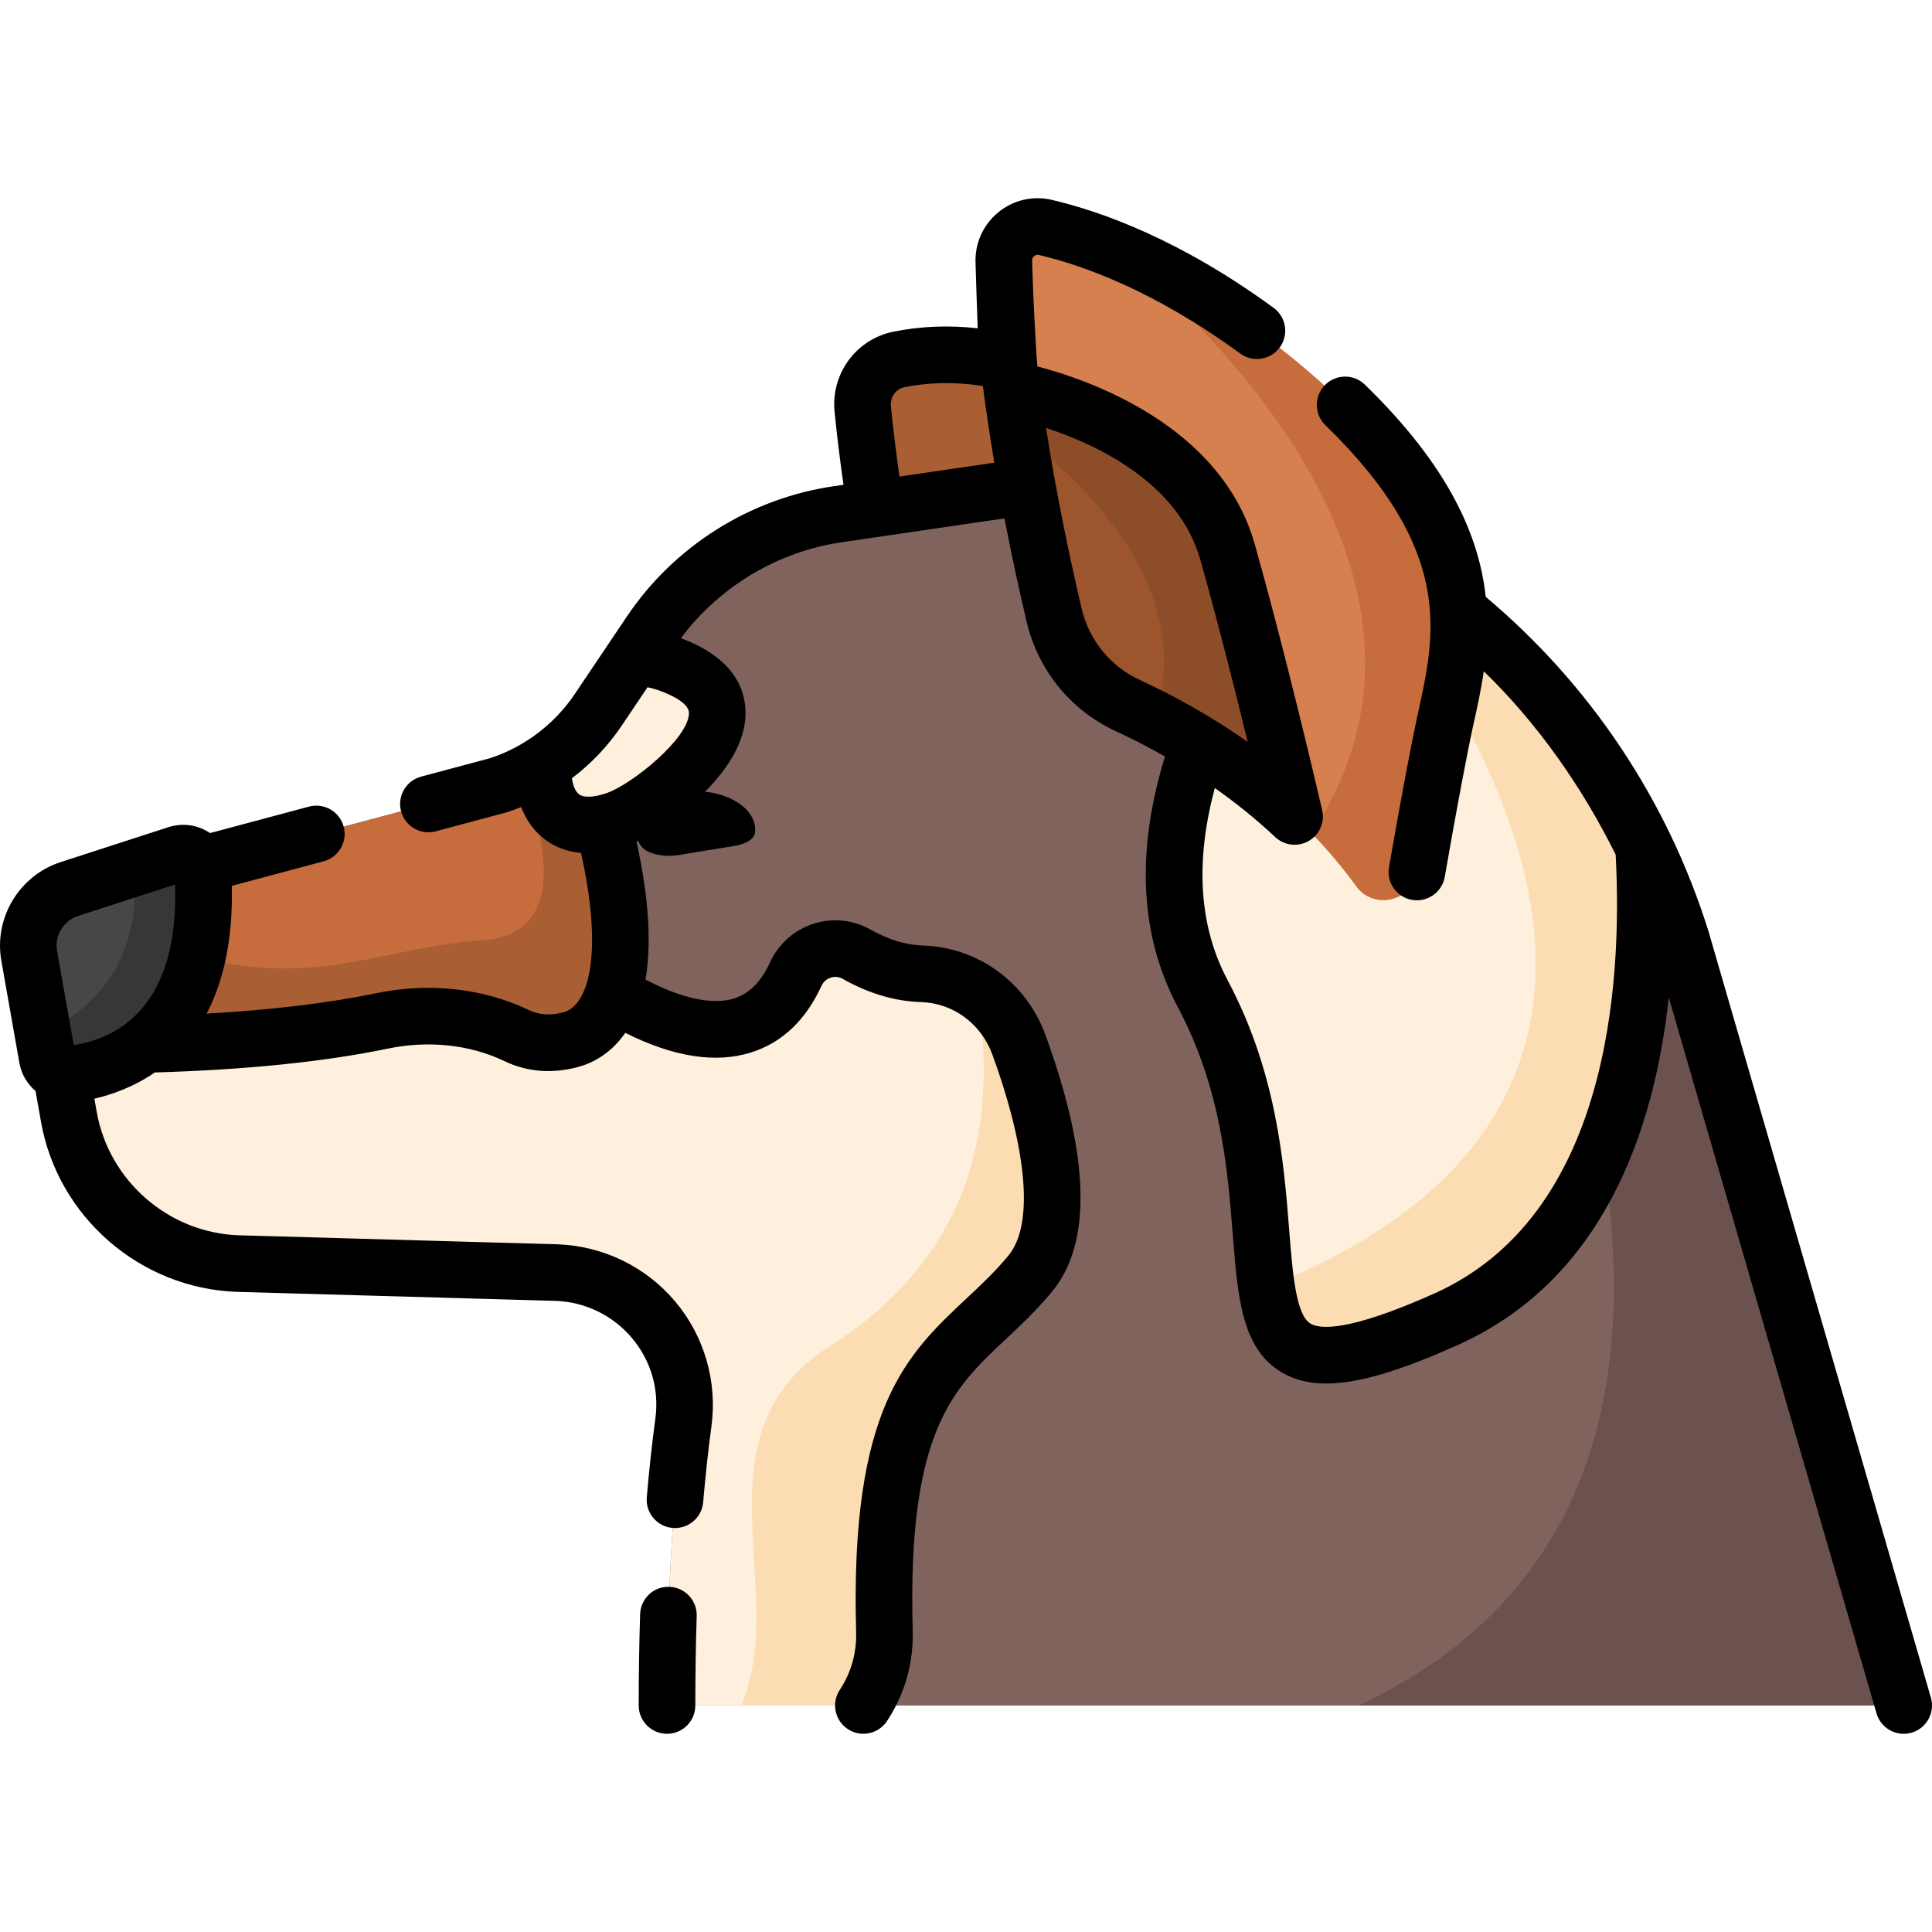 <svg id="Capa_1" enable-background="new 0 0 511.996 511.996" height="512" viewBox="0 0 511.996 511.996" width="512" xmlns="http://www.w3.org/2000/svg"><g><g><path d="m344.653 213.163s13.506-51.677-33.249-92.824c-31.771-27.961-58.973-27.964-73.145-25.094-6.108 1.237-10.242 6.964-9.626 13.165 4.568 46.006 17.432 92.359 17.432 92.359z" fill="#aa5e33"/><path d="m176.763 451.97h327.731l-58.926-203.049c-17.84-56.881-62.359-101.449-119.221-119.35-12.255-3.858-25.223-4.894-37.935-3.031l-66.354 9.724c-20.254 2.968-38.314 14.348-49.734 31.338l-13.791 20.519c-6.348 9.444-15.682 16.485-26.507 19.994l-112.047 29.964c-6.487 2.103-10.432 8.666-9.246 15.381l7.51 42.508c3.864 21.869 22.473 38.07 44.665 38.887l84.693 2.396c20.705.762 36.294 19.199 33.501 39.729-2.387 17.549-4.339 41.987-4.339 74.99z" fill="#81635e"/><path d="m374.048 171.886-2.683-21.009c34.915 22.822 61.415 57.265 74.199 98.048l58.931 203.043h-144.624c143.797-66.582 14.177-280.082 14.177-280.082z" fill="#6c524e"/><path d="m383.206 349.615c-73.21 32.82-31.89-25.04-64.51-86.35-22.03-41.41 8.84-93.53 31.86-124.12 37.03 17.78 66.99 47.59 84.96 84.51 2.36 37.96-1.59 103.23-52.31 125.96z" fill="#fef0dc"/><path d="m383.206 349.615c-36.94 16.56-44.72 10.03-47.55-8.38 150.43-60.48 16.26-200.67 14.91-202.08 37.03 17.78 66.98 47.58 84.95 84.5 2.36 37.96-1.59 103.23-52.31 125.96z" fill="#fcddb3"/><path d="m273.036 337.495c-18.37 22.23-40.6 24-38.66 94.63.21 7.5-1.8 14.08-5.57 19.84h-52.04c0-33 1.95-57.44 4.34-74.98 2.79-20.53-12.8-38.97-33.5-39.73l-84.7-2.4c-22.19-.82-40.8-17.02-44.66-38.89l-4.18-23.63 137.19-16.93s43.772 37.216 59.618 2.741c2.815-6.124 10.22-8.598 16.092-5.288 4.806 2.709 10.767 5.015 17.314 5.205 11.621.338 21.768 7.903 25.746 18.827 7.211 19.806 14.034 47.257 3.01 60.605z" fill="#fef0dc"/><path d="m273.036 337.495c-18.37 22.23-40.6 24-38.66 94.63.21 7.5-1.8 14.08-5.57 19.84h-32.366c13.06-30.27-13.402-71.84 23.708-95.4 47.68-30.27 41.348-76.1 38.788-93.81 5 3.33 8.94 8.24 11.09 14.14 7.21 19.8 14.03 47.25 3.01 60.6z" fill="#fcddb3"/><path d="m151.256 275.515c-5.8 1.56-10.57.73-14.37-1.09-11.05-5.29-23.66-6.36-35.66-3.87-29.06 6.03-64.93 6.65-86.35 6.35l-4.14-23.44c-1.19-6.72 2.76-13.28 9.24-15.39l112.05-29.96c7.84-2.54 14.9-6.93 20.58-12.75 17.43 47.77 14.29 75.93-1.35 80.15z" fill="#c76d3d"/><path d="m151.256 275.515c-5.8 1.56-10.57.73-14.37-1.09-11.05-5.29-23.66-6.36-35.66-3.87-29.06 6.03-64.93 6.65-86.35 6.35l-4.14-23.44c-.08-.45-.14-.9-.17-1.35 9.1-3.49 20.32-4.79 33.42-.73 38.66 11.98 53.64.1 84.08-2.25 24.86-1.92 14.59-32.34 9.99-43.42 5.44-2.55 10.37-6.06 14.55-10.35 17.43 47.77 14.29 75.93-1.35 80.15z" fill="#aa5e33"/><path d="m163.266 217.245c-14.13 4.9-19.91-3.91-19.33-14.8 5.75-3.71 10.73-8.57 14.6-14.32l9.27-13.79c2.64-.11 5.46.27 8.44 1.26 33.3 11.03-2.67 38.07-12.98 41.65z" fill="#fef0dc"/><g><path d="m260.37 451.97s-.039.094-.113.271c.038-.092.075-.18.113-.271z" fill="#fef0dc"/></g><g><path d="m382.465 193.43c5.296-24.074 13.506-51.677-33.249-92.824-31.068-27.342-57.766-36.961-72.185-40.338-5.746-1.346-11.196 3.145-11.014 9.044.288 9.348.622 21.402.995 24.711 2.973 26.384 8.41 52.287 12.307 68.874 2.497 10.627 9.706 19.557 19.623 24.119 12.648 5.819 31.214 16.219 47.526 32.643 4.543 4.574 8.912 9.616 12.929 15.155 4.654 6.418 14.733 4.083 16.087-3.729 2.387-13.782 5.252-29.798 6.981-37.655z" fill="#d67f4f"/><path d="m382.466 193.435c-1.73 7.85-4.59 23.87-6.98 37.65-1.36 7.81-11.44 10.15-16.09 3.73-3.69-5.08-7.66-9.74-11.8-14.01 50.78-76.56-51.25-153.76-52.53-154.72 14.51 5.86 33.35 16.22 54.15 34.52 46.75 41.15 38.55 68.75 33.25 92.83z" fill="#c76d3d"/><path d="m343.076 216.365c-15.356-14.456-32.168-23.828-43.939-29.261-9.956-4.595-17.291-13.457-19.799-24.131-3.419-14.547-8.03-36.293-11.122-59.248-.02-.15-.04-.31-.06-.46 0 0 47.35 8.24 57.16 43.04 7.27 25.81 14.51 56.12 17.76 70.06z" fill="#9d552e"/><path d="m305.976 190.445c11.83-35.23-21.25-65.12-36.11-75.46 0-.01-.01-.01-.01-.01-.26-1.62-.5-3.24-.74-4.88-.21-1.41-.41-2.82-.61-4.24-.13-.86-.24-1.72-.36-2.59h.01c.88.16 47.44 8.58 57.16 43.04 7.27 25.8 14.51 56.12 17.76 70.06-12.58-11.84-26.14-20.27-37.1-25.92z" fill="#8e4d29"/></g><path d="m7.737 253.289 4.789 27.106c.478 2.705 2.957 4.57 5.691 4.302 11.354-1.114 38.28-8.501 35.55-53.717-.205-3.404-3.601-5.684-6.845-4.632l-28.554 9.256c-7.459 2.417-11.995 9.963-10.631 17.685z" fill="#494646"/><path d="m18.215 284.693c-2.728.269-5.216-1.595-5.686-4.294l-1.172-6.618c23.265-10.845 25.368-31.122 24.091-43.715l11.479-3.717c3.237-1.057 6.637 1.229 6.839 4.63 2.728 45.213-24.197 52.6-35.551 53.714z" fill="#383638"/><g><path d="m274.925 97.115c-.3-2.66-1.085-17.259-1.321-25.048l-.091-2.986c-.019-.616.291-1.002.554-1.217.255-.208.674-.428 1.254-.294 11.828 2.771 30.685 9.552 53.348 26.124 3.343 2.444 8.035 1.716 10.48-1.627 2.445-3.344 1.717-8.036-1.627-10.481-24.698-18.061-45.598-25.532-58.781-28.62-5.012-1.174-10.181.024-14.173 3.29-4.002 3.275-6.206 8.118-6.047 13.288.173 5.711.418 13.602.573 17.451-7.649-.845-15.133-.554-22.324.901-9.899 2.004-16.606 11.144-15.601 21.258.61 6.148 1.405 12.627 2.36 19.314l-2.559.375c-22.298 3.268-42.298 15.87-54.871 34.575l-13.791 20.519c-5.351 7.961-13.306 13.987-22.417 16.985l-18.295 4.892c-4.002 1.07-6.378 5.182-5.308 9.183.896 3.353 3.928 5.564 7.24 5.564.642 0 1.293-.083 1.942-.256l18.492-4.945c.126-.034.251-.071.375-.111 1.275-.413 2.529-.881 3.768-1.381 1.427 3.734 3.717 6.789 6.775 8.94 2.103 1.478 5.095 2.878 9.095 3.233 5.939 26.659 2.057 40.417-4.669 42.232-3.406.917-6.41.716-9.184-.612-12.063-5.775-26.42-7.354-40.421-4.449-12.614 2.617-27.693 4.425-44.95 5.404 4.282-8.159 7.017-19.124 6.674-33.857l24.339-6.509c4.002-1.07 6.378-5.182 5.308-9.183-1.07-4.002-5.187-6.379-9.183-5.308l-26.225 7.013c-3.277-2.205-7.3-2.775-11.056-1.559l-28.554 9.255c-10.955 3.552-17.707 14.783-15.703 26.126l4.789 27.107c.53 2.993 2.101 5.576 4.28 7.436l1.438 8.135c4.448 25.179 26.223 44.137 51.839 45.08l84.628 2.395c7.783.286 15.122 3.868 20.136 9.828 5.063 6.019 7.269 13.617 6.21 21.396-.877 6.448-1.641 13.457-2.27 20.833-.353 4.127 2.708 7.758 6.835 8.11.217.019.433.028.646.028 3.854 0 7.131-2.953 7.464-6.863.608-7.127 1.344-13.886 2.188-20.086 1.612-11.854-1.885-23.909-9.595-33.074-7.734-9.193-19.056-14.719-31.126-15.164l-84.628-2.395c-18.535-.682-34.329-14.433-37.556-32.697l-.619-3.505c4.617-1.064 10.412-3.093 16.018-6.946 24.146-.703 44.912-2.825 61.723-6.313 10.805-2.243 21.777-1.075 30.895 3.29 6.059 2.902 12.638 3.43 19.564 1.567 3.437-.927 8.502-3.249 12.493-9.045 12.774 6.416 24.001 8.164 33.421 5.174 8.136-2.583 14.382-8.507 18.564-17.607.659-1.435 1.824-1.994 2.46-2.2.613-.198 1.833-.421 3.135.313 6.907 3.893 13.898 5.969 20.779 6.168 8.507.248 15.933 5.703 18.916 13.897 9.385 25.775 10.943 45.188 4.276 53.261-3.522 4.262-7.191 7.7-11.076 11.34-15.905 14.905-30.929 28.983-29.3 88.277.16 5.73-1.262 10.808-4.348 15.523-2.269 3.466-1.298 8.114 2.168 10.382 1.268.829 2.691 1.226 4.101 1.226 2.445 0 4.843-1.195 6.282-3.394 4.752-7.26 7.036-15.388 6.791-24.153-1.443-52.545 10.608-63.839 24.563-76.916 4.057-3.801 8.251-7.732 12.383-12.732 10.59-12.821 10.003-35.682-1.745-67.946-5.101-14.005-17.887-23.331-32.575-23.758-4.425-.128-9.084-1.555-13.849-4.241-4.593-2.59-10.104-3.142-15.123-1.517-5.06 1.639-9.238 5.358-11.467 10.205-2.378 5.174-5.478 8.306-9.474 9.575-5.699 1.811-13.981.029-23.531-4.997 1.485-8.651 1.186-20.453-2.376-36.54 9.618-4.751 29.007-18.975 28.898-34.226-.044-6.171-3.118-14.475-17.136-19.7 10.272-13.733 25.661-22.943 42.706-25.441l43.036-6.307c1.998 10.33 4.054 19.651 5.836 27.235 3.06 13.02 11.73 23.669 23.789 29.216 3.782 1.74 8.185 3.95 12.924 6.646-7.772 25.22-6.657 47.515 3.343 66.313 11.568 21.742 13.255 43.109 14.61 60.277 1.338 16.953 2.396 30.343 12.974 36.616 3.311 1.964 7.148 2.967 11.785 2.967 8.426 0 19.489-3.312 34.829-10.188 38.68-17.335 52.149-56.921 55.956-92.135l55.062 189.736c.952 3.28 3.947 5.412 7.199 5.412.692 0 1.396-.097 2.094-.299 3.979-1.154 6.268-5.315 5.113-9.293l-58.925-203.05c-.016-.051-.03-.103-.047-.154-10.849-34.595-31.24-65.177-58.989-88.502-1.767-16.08-9.705-34.555-32.048-56.254-2.973-2.886-7.721-2.816-10.605.155-2.886 2.971-2.816 7.72.154 10.605 34.155 33.171 29.234 55.229 24.475 76.56-1.453 6.608-4.396 21.966-7.618 40.563-.707 4.082 2.028 7.963 6.109 8.67.434.075.864.111 1.289.111 3.58 0 6.749-2.573 7.381-6.221 3.14-18.118 6.094-33.558 7.479-39.857 1.033-4.63 2.116-9.488 2.859-14.612 14.341 13.877 26.128 30.799 34.955 48.592 1.836 34.567-1.962 95.639-48.029 116.284-22.954 10.291-30.422 9.437-32.827 8.007-3.889-2.305-4.755-13.278-5.672-24.895-1.388-17.575-3.288-41.645-16.321-66.142-7.55-14.191-8.667-31.292-3.381-50.901 5.319 3.742 10.75 8.047 16 12.986 1.428 1.343 3.276 2.038 5.142 2.038 1.282 0 2.573-.328 3.74-1 2.866-1.65 4.313-4.982 3.562-8.202-2.866-12.297-10.344-43.772-17.845-70.394-8.943-31.701-44.414-43.729-57.609-47.152zm-254.244 145.623 25.735-8.342c1.002 32.601-15.44 40.801-26.879 42.578l-4.415-24.989c-.708-4.015 1.681-7.991 5.559-9.247zm161.896-53.805c.048 6.646-15.077 18.902-21.769 21.226-3.337 1.157-5.998 1.294-7.298.378-.959-.674-1.654-2.244-1.951-4.292 5.113-3.873 9.595-8.581 13.198-13.942l6.841-10.178c.751.147 1.513.331 2.289.589 2.033.674 8.668 3.112 8.69 6.219zm55.793-62.641c-.92-6.456-1.686-12.702-2.275-18.623-.24-2.422 1.329-4.603 3.651-5.073 4.627-.936 11.84-1.686 20.72-.295.895 6.911 1.929 13.726 3.04 20.307zm48.25 34.889c-2.898-12.336-6.537-29.354-9.418-47.778 13.17 4.305 35.104 14.401 40.896 34.936 4.533 16.088 9.065 34.003 12.554 48.286-10.615-7.475-20.79-12.841-28.574-16.423-7.83-3.602-13.464-10.534-15.458-19.021z"/><path d="m177.37 420.526c-4.175-.159-7.604 3.119-7.733 7.259-.248 7.812-.373 15.949-.373 24.185 0 4.142 3.357 7.5 7.5 7.5s7.5-3.358 7.5-7.5c0-8.078.123-16.055.365-23.71.13-4.141-3.119-7.603-7.259-7.734z"/></g></g><g><path d="m194.552 224.192c3.06-.49 5.309-1.839 5.524-3.442.038-.283.058-.569.058-.859 0-5.644-7.099-10.219-15.855-10.219-8.757 0-15.855 4.575-15.855 10.219 0 1.577.557 3.069 1.549 4.401 1.477 1.983 5.931 2.976 9.945 2.304 4.869-.816 9.744-1.622 14.634-2.404z"/></g></g></svg>